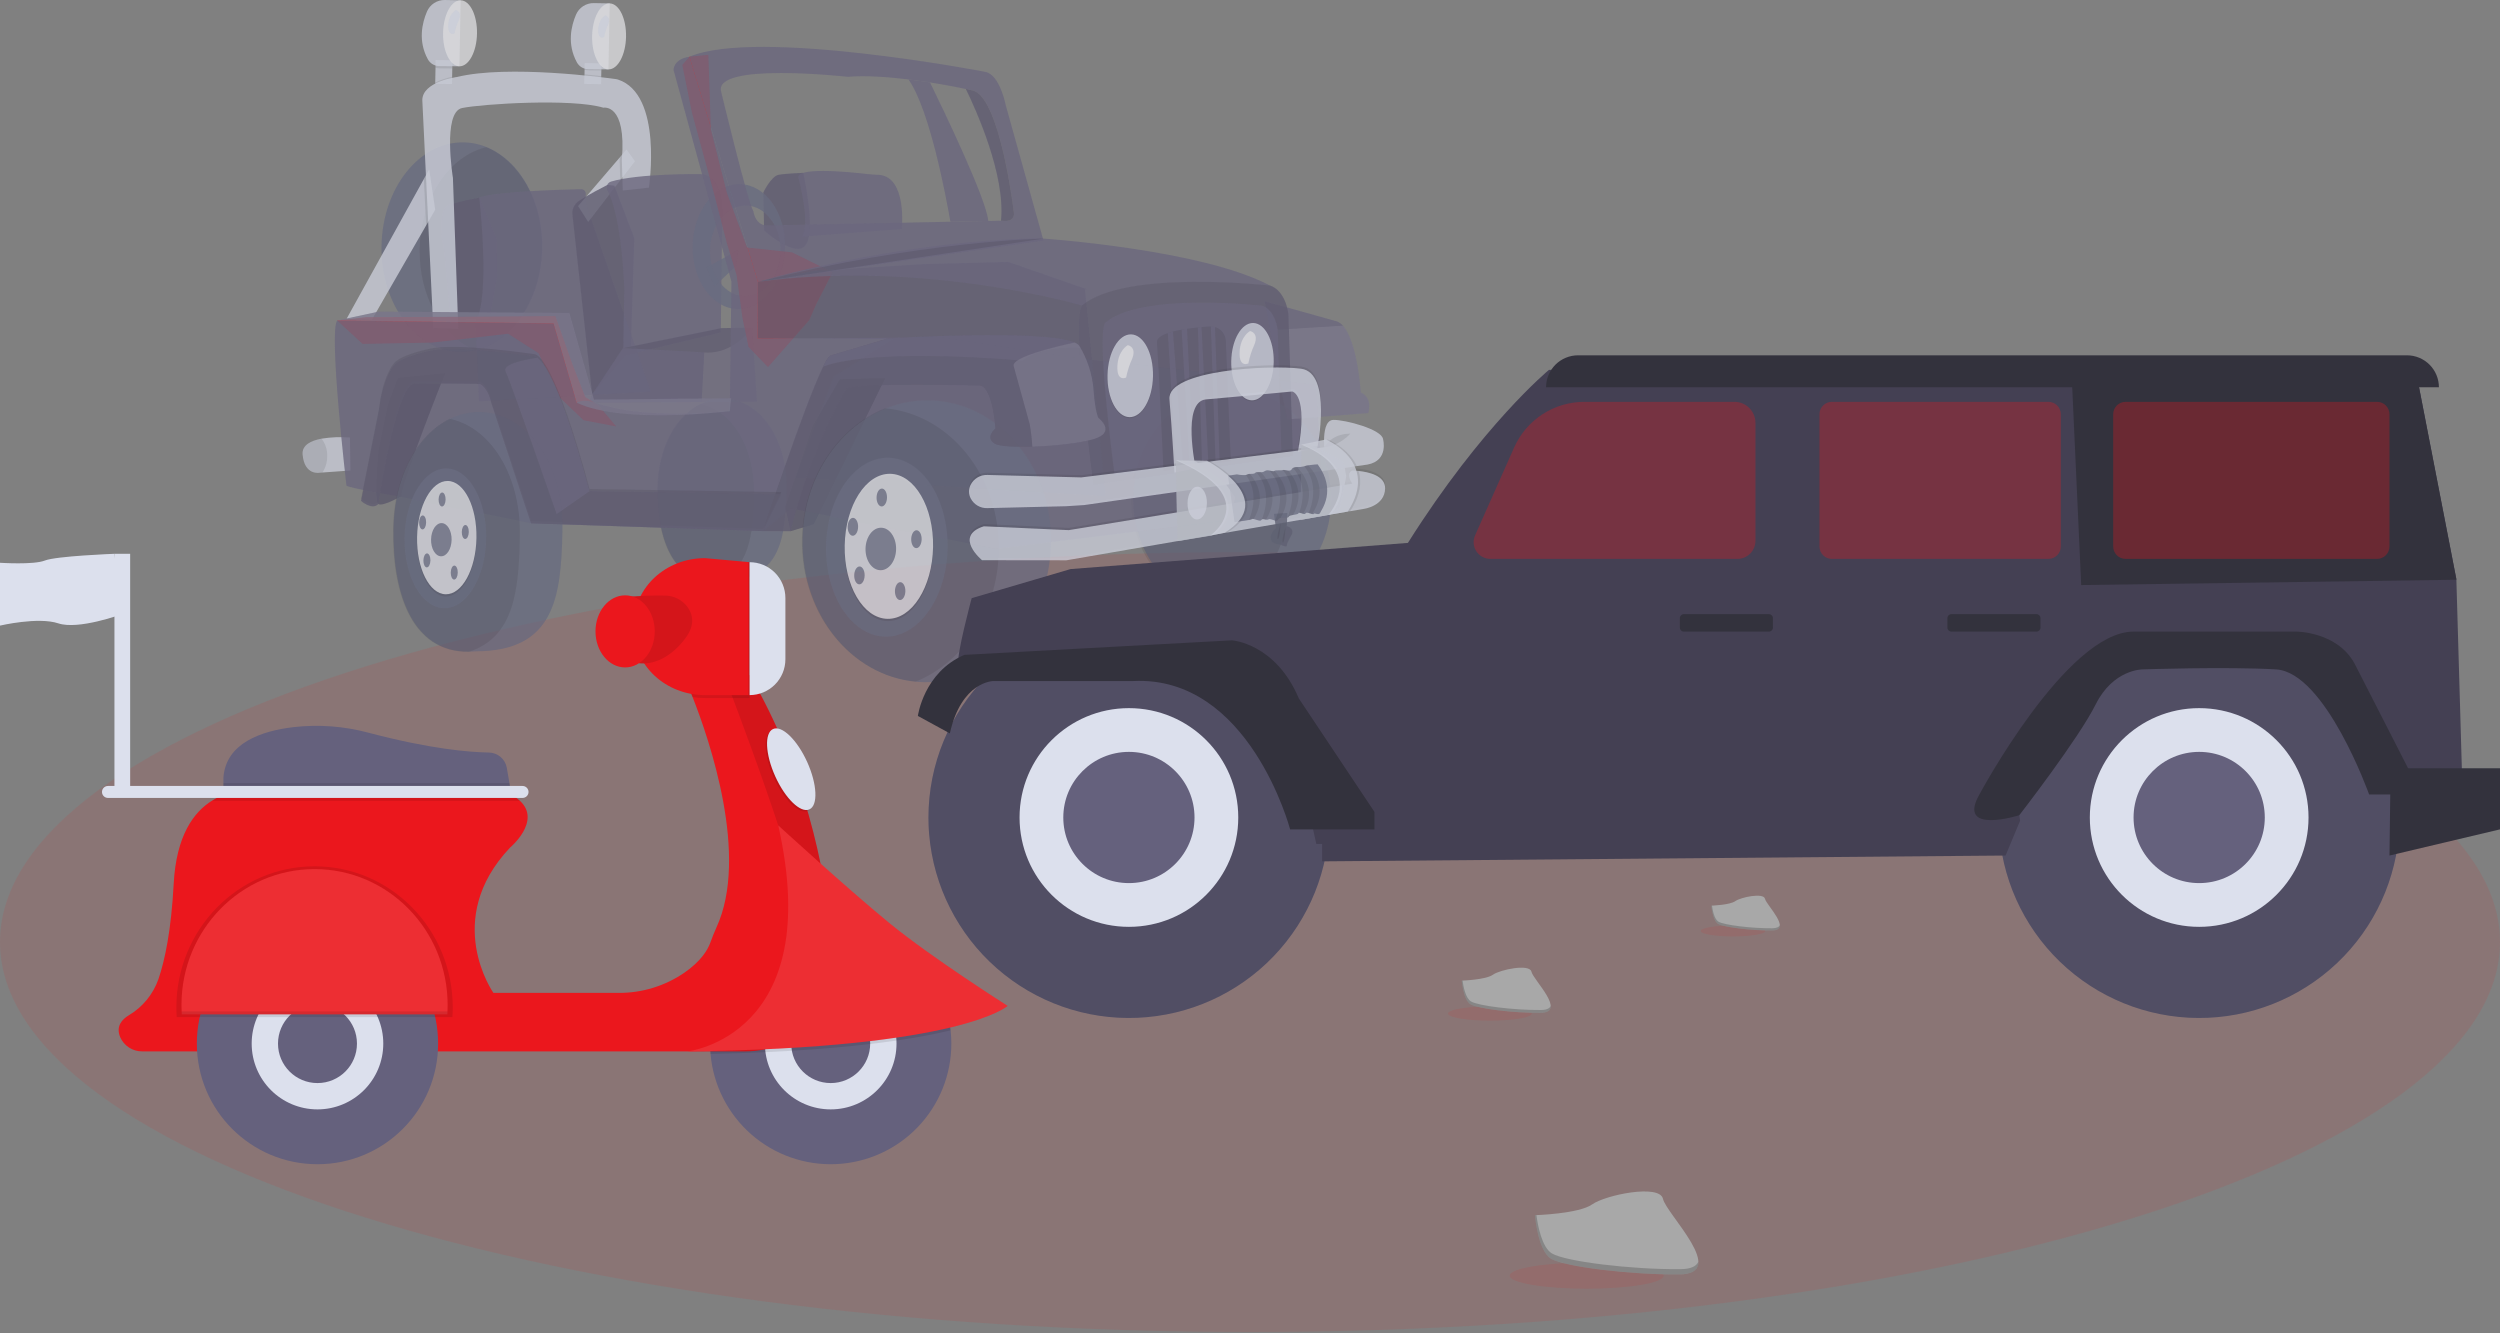 <svg width="1114" height="594" viewBox="0 0 1114 594" fill="none" xmlns="http://www.w3.org/2000/svg">
<rect x="0" y="0" width="1114" height="594" fill="#808080" stroke="none"/>
<g clip-path="url(#clip0)">
<path opacity="0.1" d="M557 593.541C864.623 593.541 1114 515.74 1114 419.766C1114 323.792 864.623 245.99 557 245.99C249.377 245.99 0 323.792 0 419.766C0 515.74 249.377 593.541 557 593.541Z" fill="#EB171D"/>
<g opacity="0.8">
<path opacity="0.8" d="M404.792 35.381C414.235 48.623 421.479 87.187 423.498 98.808L440.377 98.463C439.504 88.48 419.868 47.872 414.409 36.73C411.372 36.254 408.13 35.788 404.792 35.381Z" fill="#65617D"/>
<path opacity="0.8" d="M194.131 26.766L193.932 37.297L201.409 37.439L201.608 26.907L194.131 26.766Z" fill="#DCE0ED"/>
<path opacity="0.1" d="M194.131 26.766L194.067 30.195C194.592 30.356 195.138 30.44 195.687 30.445L201.54 30.506L201.608 26.907L194.131 26.766Z" fill="black"/>
<path opacity="0.8" d="M205.271 0.135L198.212 0.002C196.526 -0.03 194.869 0.442 193.454 1.358C192.038 2.273 190.927 3.59 190.264 5.141C188.1 10.19 186.198 18.249 190.644 26.407C191.141 27.318 191.872 28.08 192.762 28.615C193.651 29.15 194.667 29.438 195.705 29.449L204.716 29.542L205.271 0.135Z" fill="#DCE0ED"/>
<path opacity="0.8" d="M212.553 14.981C212.706 6.861 209.446 0.214 205.271 0.135C201.096 0.056 197.587 6.575 197.434 14.695C197.281 22.816 200.541 29.463 204.716 29.542C208.891 29.621 212.4 23.102 212.553 14.981Z" fill="#F0F0F4"/>
<path opacity="0.8" d="M260.544 28.145L260.37 37.365L267.846 37.507L268.02 28.286L260.544 28.145Z" fill="#DCE0ED"/>
<path opacity="0.1" d="M260.544 28.145L260.489 31.075C261.014 31.236 261.56 31.32 262.109 31.325L267.962 31.386L268.02 28.286L260.544 28.145Z" fill="black"/>
<path opacity="0.8" d="M271.684 1.514L264.625 1.38C262.939 1.349 261.282 1.821 259.866 2.737C258.45 3.652 257.339 4.969 256.676 6.52C254.513 11.569 252.61 19.628 257.057 27.785C257.554 28.697 258.285 29.459 259.174 29.994C260.064 30.529 261.08 30.817 262.118 30.828L271.128 30.921L271.684 1.514Z" fill="#DCE0ED"/>
<path opacity="0.8" d="M278.964 16.36C279.117 8.24 275.857 1.593 271.682 1.514C267.507 1.435 263.999 7.954 263.845 16.075C263.692 24.195 266.952 30.842 271.127 30.921C275.302 31 278.811 24.48 278.964 16.36Z" fill="#F0F0F4"/>
<path opacity="0.8" d="M269.696 6.853C269.696 6.853 272.476 7.352 270.956 11.005C270.153 12.779 269.556 14.64 269.178 16.55C269.178 16.55 266.362 17.948 266.564 13.153C266.766 8.359 269.696 6.853 269.696 6.853Z" fill="#DCE0ED"/>
<path opacity="0.8" d="M593.167 223.147C593.671 196.446 574.331 174.427 549.97 173.967C525.608 173.507 505.45 194.78 504.946 221.481C504.442 248.182 523.782 270.201 548.143 270.661C572.505 271.121 592.663 249.848 593.167 223.147Z" fill="#636780"/>
<path opacity="0.1" d="M533.384 176.671C556.439 178.659 574.326 200.012 573.841 225.703C573.45 246.412 561.236 263.852 544.408 270.424C521.354 268.436 503.467 247.083 503.952 221.392C504.343 200.683 516.557 183.243 533.384 176.671Z" fill="black"/>
<path opacity="0.8" d="M241.615 110.804C242.102 85.02 226.467 63.816 206.693 63.442C186.92 63.069 170.495 83.668 170.008 109.452C169.521 135.236 185.156 156.44 204.93 156.814C224.703 157.187 241.128 136.588 241.615 110.804Z" fill="#636780"/>
<path opacity="0.1" d="M216.663 65.587C231.405 71.558 241.909 89.662 241.508 110.866C241.08 133.526 228.342 152.178 211.84 156.113C197.099 150.142 186.595 132.038 186.995 110.834C187.423 88.174 200.161 69.522 216.663 65.587Z" fill="black"/>
<path opacity="0.8" d="M340.491 102.7L340.146 85.741C340.146 85.741 343.607 78.493 346.943 77.891C350.278 77.29 357.928 77.019 357.928 77.019C357.928 77.019 363.45 101.471 359.324 108.706C355.199 115.941 340.491 102.7 340.491 102.7Z" fill="#65617D"/>
<path opacity="0.1" d="M340.491 102.7L340.146 85.741C340.146 85.741 343.607 78.493 346.943 77.891C350.278 77.29 357.928 77.019 357.928 77.019C357.928 77.019 363.45 101.471 359.324 108.706C355.199 115.941 340.491 102.7 340.491 102.7Z" fill="black"/>
<path opacity="0.8" d="M401.831 102.03C401.831 102.03 404.335 78.571 391.427 77.904C389.766 77.818 388.106 77.747 386.454 77.555C377.519 76.52 353.145 74.175 355.964 79.807C355.964 79.807 361.393 100.352 357.309 105.427L401.831 102.03Z" fill="#65617D"/>
<path opacity="0.8" d="M218.004 142.144L200.675 142.315C200.675 142.315 198.287 110.36 197.337 107.849C196.387 105.338 196.114 93.366 199.387 91.683C202.66 90 213.541 88.086 213.541 88.086L221.172 106.429L221.484 122.889L218.004 142.144Z" fill="#65617D"/>
<path opacity="0.1" d="M218.004 142.144L200.675 142.315C200.675 142.315 198.287 110.36 197.337 107.849C196.387 105.338 196.114 93.366 199.387 91.683C202.66 90 213.541 88.086 213.541 88.086L221.172 106.429L221.484 122.889L218.004 142.144Z" fill="black"/>
<path opacity="0.8" d="M260.872 89.977L261.016 86.426C261.028 86.146 260.981 85.867 260.881 85.606C260.78 85.344 260.626 85.106 260.43 84.906C260.234 84.707 259.998 84.549 259.739 84.444C259.479 84.338 259.2 84.287 258.92 84.294C250.329 84.494 219.064 85.4 213.541 88.086C213.541 88.086 218.682 132.683 211.877 143.15L213.447 178.83L290.063 174.543L260.872 89.977Z" fill="#65617D"/>
<path opacity="0.1" d="M267.914 33.913C265.795 33.664 263.272 33.387 260.45 33.114L260.37 37.365L267.846 37.507L267.914 33.913Z" fill="black"/>
<path opacity="0.1" d="M193.943 36.759L193.933 37.297L201.409 37.439L201.47 34.204C198.864 34.739 196.336 35.597 193.943 36.759V36.759Z" fill="black"/>
<path opacity="0.8" d="M154.434 142.065L165.73 142.443L189.878 100.458L193.909 93.449L191.257 75.45L188.878 79.753L154.434 142.065Z" fill="#DCE0ED"/>
<path opacity="0.8" d="M257.596 91.825L262.115 98.891L276.376 80.353L282.903 71.86L279.178 66.64L276.185 70.133L257.596 91.825Z" fill="#DCE0ED"/>
<path opacity="0.1" d="M276.185 70.133C276.158 70.492 276.131 70.86 276.099 71.233L276.376 80.353L282.903 71.861L279.178 66.64L276.185 70.133Z" fill="black"/>
<path opacity="0.1" d="M188.878 79.753L189.878 100.458L193.909 93.449L191.257 75.45L188.878 79.753Z" fill="black"/>
<path opacity="0.8" d="M289.163 83.614C289.163 83.614 295.528 42.05 275.338 35.436C275.079 35.352 274.813 35.292 274.543 35.256C269.88 34.604 226.406 28.758 203.67 34.3C203.67 34.3 188.175 36.334 188.185 44.645L193.079 146.285L204.211 146.496L201.823 79.305C201.823 79.305 197.059 49.964 205.902 48.137C214.745 46.31 254.848 43.743 268.894 47.997C268.894 47.997 279.239 45.866 277.098 71.254L277.505 84.89L289.163 83.614Z" fill="#DCE0ED"/>
<path opacity="0.8" d="M255.036 95.352C254.964 94.25 255.177 93.149 255.655 92.154C256.132 91.158 256.857 90.303 257.761 89.669C260.921 87.361 270.612 82.433 270.612 82.433L273.723 82.741L282.631 106.094L281.078 155.302L263.863 175.793L255.036 95.352Z" fill="#65617D"/>
<path opacity="0.1" d="M255.036 95.352C254.964 94.25 255.177 93.149 255.655 92.154C256.132 91.158 256.857 90.303 257.761 89.669C260.921 87.361 270.612 82.433 270.612 82.433L273.723 82.741L282.631 106.094L281.078 155.302L263.863 175.793L255.036 95.352Z" fill="black"/>
<path opacity="0.8" d="M321.183 148.206L321.805 97.693C321.805 97.693 323.67 78.117 311.964 77.563C311.964 77.563 284.334 77.243 272.263 80.912C271.882 81.027 271.531 81.225 271.236 81.493C270.941 81.76 270.709 82.09 270.558 82.457C270.406 82.826 270.338 83.223 270.359 83.62C270.38 84.018 270.489 84.406 270.678 84.756C272.989 88.96 276.811 100.046 278.222 128.323L277.65 158.603L321.183 148.206Z" fill="#65617D"/>
<path opacity="0.8" d="M262.3 179.378L312.583 179.156L312.633 179.157L337.345 179.051L335.103 145.976L321.387 146.216L277.591 155.111L263.863 175.793L262.3 179.378Z" fill="#65617D"/>
<path opacity="0.1" d="M262.3 179.378L312.583 179.156L312.633 179.157L337.345 179.051L335.103 145.976L321.387 146.216L277.591 155.111L263.863 175.793L262.3 179.378Z" fill="black"/>
<path opacity="0.8" d="M262.3 179.378L312.583 179.156L313.828 157.042L277.591 155.111L263.863 175.793L262.3 179.378Z" fill="#65617D"/>
<path opacity="0.1" d="M312.633 179.157L337.345 179.051L335.103 145.976C335.103 145.976 327.144 158.166 313.828 157.042L312.633 179.157Z" fill="white"/>
<path opacity="0.8" d="M134.844 202.525C135.662 212.013 142.419 210.645 142.419 210.645L143.677 210.554L156.149 209.658L155.928 194.945C151.708 194.623 147.464 194.797 143.284 195.464C138.596 196.343 134.48 198.31 134.844 202.525Z" fill="#DCE0ED"/>
<path opacity="0.1" d="M134.844 202.525C135.662 212.013 142.419 210.645 142.419 210.645L143.677 210.554C145.067 208.457 145.804 205.995 145.795 203.479C145.954 200.592 145.062 197.745 143.284 195.464C138.596 196.343 134.48 198.309 134.844 202.525Z" fill="black"/>
<path opacity="0.8" d="M308.618 109.494C308.328 124.863 317.316 137.496 328.694 137.711C340.072 137.926 349.531 125.641 349.821 110.272C350.111 94.902 341.123 82.269 329.745 82.054C318.367 81.839 308.909 94.124 308.618 109.494ZM316.392 111.469C316.603 100.32 323.803 91.415 332.474 91.579C341.145 91.743 348.004 100.913 347.793 112.062C347.582 123.21 340.382 132.115 331.711 131.951C323.04 131.787 316.182 122.617 316.392 111.469V111.469Z" fill="#636780"/>
<path opacity="0.8" d="M328.061 118.42L318.246 127.708L314.917 119.169L329.027 111.292L328.061 118.42Z" fill="#636780"/>
<path opacity="0.8" d="M315.626 24.424L307.217 25.287L304.035 28.926L308.353 50.248L317.733 84.646L323.868 108.256L328.227 122.605L330.819 141.535L333.523 154.566L342.203 163.58L360.593 142.687L363.676 135.665L371.027 121.349L352.904 112.451L332.884 110.303L323.904 85.943L316.766 57.782L315.626 24.424Z" fill="#EB171D"/>
<path opacity="0.8" d="M483.428 128.833L492.655 221.083L354.702 212.66L371.505 167.771L398.414 150.994L337.587 150.843L337.732 125.583L362.421 120.731L412.006 117.679L449.253 116.72L484.588 129.022" fill="#65617D"/>
<path opacity="0.1" d="M483.428 128.833L492.655 221.083L354.702 212.66L371.505 167.771L398.414 150.994L337.587 150.843L337.732 125.583L362.421 120.731L412.006 117.679L449.253 116.72L484.588 129.022" fill="black"/>
<path opacity="0.8" d="M293.073 217.001C292.641 239.873 299.847 260.838 320.977 258.956C347.584 258.889 350.013 240.957 350.445 218.084C350.877 195.212 338.355 177.948 322.512 177.649C306.67 177.349 293.505 194.129 293.073 217.001Z" fill="#636780"/>
<path opacity="0.1" d="M292.907 217.037C293.241 199.329 301.208 185.276 312.141 179.97C325.996 182.877 336.385 199.073 335.991 219.941C335.637 238.685 333.938 254.108 318.694 259.103C299.198 259.436 292.489 239.127 292.907 217.037Z" fill="black"/>
<path opacity="0.8" d="M266.655 180.592L274.589 190.034L260.039 187.252L249.317 177.019L239.953 157.372L226.398 148.708L192.693 152.644L161.558 153.236L150.265 142.818L163.111 141.317L176.092 141.268L208.693 141.146L247.492 140.846L255.054 162.23L260.824 176.941L266.655 180.592Z" fill="#EB171D"/>
<path opacity="0.8" d="M154.362 216.355C155.006 217.365 176.71 221.1 176.71 221.1L236.642 233.201L339.957 236.649L352.278 226.575L358.627 227.827L358.885 227.877L443.68 244.591L445.07 244.417L468.324 241.551L589.777 226.573L588.753 208.963L588.147 198.571L586.894 176.993L585.834 171.319L575.067 170.128L570.037 169.569L491.557 160.872L481.297 159.736L475.545 159.099L419.532 150.398L337.589 150.844L337.732 125.583L307.217 25.287C300.053 26.313 300.126 31.136 300.126 31.136L325.931 125.525L325.176 183.184C267.708 187.892 266.095 175.362 256.939 179.402L246.636 144.141L150.266 142.819C146.356 147.397 154.362 216.355 154.362 216.355Z" fill="#65617D"/>
<path opacity="0.8" d="M394.426 168.536L362.616 233.585L352.251 236.711L349.962 226.033L362.113 189.864L374.307 168.987L394.426 168.536Z" fill="#65617D"/>
<path opacity="0.15" d="M394.426 168.536L362.616 233.585L352.251 236.711L349.962 226.033L362.113 189.864L374.307 168.987L394.426 168.536Z" fill="black"/>
<path opacity="0.8" d="M468.32 242.228C468.975 207.544 444.719 178.959 414.142 178.382C383.565 177.804 358.246 205.453 357.591 240.137C356.936 274.822 381.193 303.407 411.77 303.984C442.347 304.562 467.665 276.913 468.32 242.228Z" fill="#636780"/>
<path opacity="0.1" d="M394.321 181.927C423.256 184.491 445.69 212.212 445.06 245.584C444.552 272.484 429.207 295.149 408.081 303.699C379.146 301.135 356.712 273.414 357.342 240.042C357.85 213.142 373.195 190.477 394.321 181.927Z" fill="black"/>
<path opacity="0.8" d="M563.436 134.169L565.933 147.14L573.574 186.878L609.696 184.07C609.696 184.07 611.979 177.467 606.379 174.868C606.379 174.868 604.95 152.339 598.42 145.131C597.72 144.31 596.835 143.667 595.838 143.257L563.436 134.169Z" fill="#65617D"/>
<path opacity="0.1" d="M565.933 147.14L573.574 186.878L609.696 184.07C609.696 184.07 611.979 177.467 606.379 174.868C606.379 174.868 604.95 152.339 598.42 145.131L565.933 147.14Z" fill="white"/>
<path opacity="0.8" d="M482.127 136.123C477.329 143.841 487.265 215.996 487.265 215.996L576.096 203.045L574.13 140.02C572.514 128.686 565.895 127.235 565.895 127.235C534.957 110.86 463.247 106.18 463.247 106.18C397.742 107.436 337.732 125.583 337.732 125.583C412.378 115.525 482.127 136.123 482.127 136.123Z" fill="#65617D"/>
<path opacity="0.1" d="M487.265 215.996L576.096 203.045L574.13 140.02C572.514 128.686 565.895 127.235 565.895 127.235C565.895 127.235 501.381 119.864 482.127 136.123C477.329 143.841 487.265 215.996 487.265 215.996Z" fill="black"/>
<path opacity="0.8" d="M496.705 212.018L570.983 200.94L569.36 147.168C568.012 137.498 562.479 136.262 562.479 136.262C562.479 136.262 508.538 129.994 492.434 143.873C488.42 150.459 496.705 212.018 496.705 212.018Z" fill="#65617D"/>
<path opacity="0.1" d="M513.765 168.131C513.958 157.946 509.576 149.604 503.979 149.498C498.382 149.392 493.688 157.563 493.496 167.748C493.304 177.933 497.685 186.276 503.282 186.381C508.879 186.487 513.573 178.316 513.765 168.131Z" fill="black"/>
<path opacity="0.8" d="M513.775 167.633C513.967 157.448 509.585 149.105 503.988 149C498.391 148.894 493.698 157.065 493.505 167.25C493.313 177.435 497.694 185.777 503.292 185.883C508.889 185.989 513.582 177.818 513.775 167.633Z" fill="#DCE0ED"/>
<path opacity="0.8" d="M502.568 153.793C502.568 153.793 506.709 154.536 504.446 159.977C503.249 162.62 502.361 165.392 501.797 168.237C501.797 168.237 497.602 170.319 497.904 163.178C498.205 156.037 502.568 153.793 502.568 153.793Z" fill="#F0F0F4"/>
<path opacity="0.1" d="M567.567 161.834C567.746 152.317 563.652 144.522 558.422 144.423C553.192 144.324 548.806 151.959 548.627 161.477C548.447 170.994 552.541 178.789 557.771 178.888C563.001 178.987 567.387 171.351 567.567 161.834Z" fill="black"/>
<path opacity="0.8" d="M567.576 161.336C567.756 151.819 563.662 144.024 558.432 143.925C553.201 143.826 548.816 151.461 548.636 160.978C548.456 170.495 552.55 178.291 557.781 178.389C563.011 178.488 567.396 170.853 567.576 161.336Z" fill="#DCE0ED"/>
<path opacity="0.8" d="M557.034 147.508C557.034 147.508 561.175 148.251 558.912 153.693C557.716 156.336 556.827 159.108 556.263 161.953C556.263 161.953 552.069 164.035 552.37 156.894C552.671 149.753 557.034 147.508 557.034 147.508Z" fill="#F0F0F4"/>
<path opacity="0.1" d="M515.557 152.54C516.091 159.366 518.462 209.934 518.462 209.934L524.117 209.099L527.262 208.64L531.452 208.021L531.957 207.945L548.461 205.515L546.224 151.878C546.151 150.155 545.418 148.526 544.178 147.329C542.937 146.131 541.283 145.457 539.559 145.445C539.395 145.447 539.225 145.449 539.055 145.46C537.917 145.539 536.689 145.635 535.41 145.75C534.871 145.8 534.326 145.85 533.772 145.909C532.188 146.069 530.554 146.267 528.949 146.501C528.129 146.625 527.324 146.754 526.528 146.894C525.182 147.138 523.881 147.407 522.679 147.719C521.862 147.928 521.085 148.157 520.372 148.408C517.381 149.429 515.416 150.778 515.557 152.54Z" fill="black"/>
<path opacity="0.8" d="M539.559 145.445L541.642 205.72L543.474 205.59L541.414 145.719C540.811 145.542 540.187 145.45 539.559 145.445Z" fill="#65617D"/>
<path opacity="0.8" d="M533.772 145.909L535.639 206.769L538.465 206.822L535.41 145.75C534.871 145.8 534.326 145.85 533.772 145.909Z" fill="#65617D"/>
<path opacity="0.8" d="M526.528 146.894L530.131 207.996L531.96 208.03L531.957 207.945L528.949 146.501C528.129 146.625 527.324 146.754 526.528 146.894Z" fill="#65617D"/>
<path opacity="0.8" d="M520.372 148.408L524.117 209.099L524.125 209.214L527.286 208.939L527.262 208.64L522.678 147.719C521.862 147.928 521.085 148.157 520.372 148.408Z" fill="#65617D"/>
<path opacity="0.1" d="M587.062 196.606C587.062 196.606 593.763 165.196 579.838 163.313C565.912 161.429 519.994 163.927 521.12 176.912C522.246 189.897 523.369 209.613 523.369 209.613L532.879 207.674C532.879 207.674 526.337 177.883 537.448 176.971C548.559 176.059 575.782 173.457 575.782 173.457C575.782 173.457 583.157 172.35 578.429 198.313L587.062 196.606Z" fill="black"/>
<path opacity="0.8" d="M587.005 199.597C587.005 199.597 593.744 166.193 579.819 164.309C565.894 162.426 519.975 164.924 521.101 177.909C522.227 190.894 523.35 210.61 523.35 210.61L532.86 208.671C532.86 208.671 526.318 178.88 537.429 177.968C548.54 177.056 575.763 174.454 575.763 174.454C575.763 174.454 583.101 175.341 578.372 201.303L587.005 199.597Z" fill="#DCE0ED"/>
<path opacity="0.8" d="M339.957 236.649L352.251 236.711C361.97 197.341 377.222 173.033 377.222 173.033C382.257 170.465 436.743 171.829 436.743 171.829C442.376 172.932 443.533 190.904 443.533 190.904C443.533 190.904 438.635 194.964 443.235 197.714C445.291 198.939 452.125 199.293 460.012 199.038C469.806 198.714 481.228 197.444 487.149 195.716C497.848 192.592 489.491 186.287 489.491 186.287C489.491 186.287 488.033 184.265 487.244 173.281C486.681 166.866 484.728 160.652 481.52 155.069C481.076 154.297 480.794 153.878 480.794 153.878C480.245 153.336 479.591 152.91 478.873 152.625C464.899 146.478 395.757 150.776 395.757 150.776L370.019 158.437C369.306 158.708 368.18 160.492 366.78 163.347C358.368 180.535 339.957 236.649 339.957 236.649Z" fill="#65617D"/>
<path opacity="0.1" d="M339.957 236.649L352.251 236.711C361.97 197.341 377.222 173.033 377.222 173.033C382.257 170.465 436.743 171.829 436.743 171.829C442.376 172.932 443.533 190.904 443.533 190.904C443.533 190.904 438.635 194.964 443.235 197.714C445.291 198.939 452.125 199.293 460.012 199.038C469.806 198.714 481.228 197.444 487.149 195.716C497.848 192.592 489.491 186.287 489.491 186.287C489.491 186.287 488.033 184.265 487.244 173.281C486.681 166.866 484.728 160.652 481.52 155.069C481.076 154.297 480.794 153.878 480.794 153.878C480.245 153.336 479.591 152.91 478.873 152.625C464.899 146.478 395.757 150.776 395.757 150.776L370.019 158.437C369.306 158.708 368.18 160.492 366.78 163.347C358.368 180.535 339.957 236.649 339.957 236.649Z" fill="black"/>
<path opacity="0.8" d="M366.78 163.347C390.574 154.617 455.571 160.716 455.571 160.716C462.595 154.936 475.607 154.792 481.52 155.069C481.076 154.297 480.794 153.878 480.794 153.878C480.245 153.336 479.591 152.91 478.873 152.625C464.899 146.478 395.757 150.776 395.757 150.776L370.019 158.437C369.306 158.708 368.18 160.492 366.78 163.347Z" fill="#65617D"/>
<path opacity="0.8" d="M451.701 163.136C453.099 168.313 458.855 189.034 458.855 189.034C459.433 192.344 459.819 195.684 460.012 199.038C469.806 198.714 481.228 197.444 487.149 195.716C497.848 192.593 489.491 186.287 489.491 186.287C489.491 186.287 488.034 184.265 487.244 173.281C486.642 166.398 484.433 159.752 480.794 153.878C480.245 153.336 479.591 152.91 478.873 152.625C469.597 154.629 450.643 159.217 451.701 163.136Z" fill="#65617D"/>
<path opacity="0.1" d="M451.701 163.136C453.099 168.313 458.855 189.034 458.855 189.034C459.433 192.344 459.819 195.684 460.012 199.038C469.806 198.714 481.228 197.444 487.149 195.716C497.848 192.593 489.491 186.287 489.491 186.287C489.491 186.287 488.034 184.265 487.244 173.281C486.642 166.398 484.433 159.752 480.794 153.878C480.245 153.336 479.591 152.91 478.873 152.625C469.597 154.629 450.643 159.217 451.701 163.136Z" fill="white"/>
<path opacity="0.8" d="M307.217 25.287L337.732 125.583L464.973 107.17L448.162 46.895C448.162 46.895 445.555 33.135 438.97 32.013C438.97 32.013 337.252 12.392 307.217 25.287ZM321.379 41.011C317.272 27.471 377.725 34.222 377.725 34.222C385.864 33.593 395.673 34.277 404.792 35.381C408.13 35.788 411.372 36.254 414.409 36.73C421.185 37.795 426.938 38.931 430.379 39.649C432.569 40.104 433.826 40.392 433.826 40.392C445.842 44.359 451.754 94.33 451.754 94.33C452.652 99.583 446.443 98.344 446.443 98.344L446.039 98.351L440.377 98.463L423.498 98.808L341.198 100.469C336.347 99.879 335.708 94.133 335.708 94.133C333.169 89.972 321.379 41.011 321.379 41.011H321.379Z" fill="#65617D"/>
<path opacity="0.8" d="M446.039 98.351L446.443 98.344C446.443 98.344 452.652 99.583 451.754 94.33C451.754 94.33 445.842 44.359 433.826 40.392C433.826 40.392 432.57 40.104 430.379 39.649C434.609 48.295 448.135 77.883 446.039 98.351Z" fill="#65617D"/>
<path opacity="0.1" d="M446.039 98.351L446.443 98.344C446.443 98.344 452.652 99.583 451.754 94.33C451.754 94.33 445.842 44.359 433.826 40.392C433.826 40.392 432.57 40.104 430.379 39.649C434.609 48.295 448.135 77.883 446.039 98.351Z" fill="black"/>
<path opacity="0.1" d="M432.552 221.071C433.249 222.428 434.318 223.559 435.634 224.33C436.95 225.101 438.459 225.481 439.984 225.424L442.523 225.363L466.497 224.783L475.136 224.573L483.124 224.06L588.753 208.963L588.147 198.571L576.002 200.077L570.979 200.7L496.429 209.932L486.618 211.148L481.861 211.736L461.757 211.212L439.994 210.641C438.893 210.609 437.798 210.799 436.772 211.199C434.89 211.907 433.352 213.314 432.48 215.126C432.024 216.053 431.792 217.074 431.805 218.107C431.817 219.14 432.073 220.156 432.552 221.071V221.071Z" fill="black"/>
<path opacity="0.8" d="M432.533 222.068C433.23 223.425 434.299 224.555 435.615 225.326C436.932 226.098 438.441 226.477 439.965 226.421L475.117 225.569L483.105 225.057L595.749 208.956L604.603 207.692L609.427 207C618.935 205.186 616.288 195.662 616.288 195.662C615.706 191.328 599.498 187.033 594.182 187.103C590.606 187.145 590.004 192.643 589.995 196.247C589.992 198.012 590.127 199.321 590.127 199.321L584.859 199.975L481.842 212.733L439.975 211.638C438.423 211.581 436.888 211.974 435.555 212.77C434.222 213.566 433.147 214.73 432.461 216.123C432.005 217.05 431.773 218.071 431.786 219.104C431.798 220.137 432.055 221.152 432.533 222.068V222.068Z" fill="#DCE0ED"/>
<path opacity="0.1" d="M601.71 193.226C601.71 193.226 597.12 198.624 590.127 199.323C590.127 199.323 593.067 193.229 601.71 193.226Z" fill="black"/>
<path opacity="0.1" d="M602.581 208.699C602.581 208.699 617.374 208.646 617.223 216.621C617.072 224.596 607.743 225.749 607.743 225.749L475.181 248.674L437.621 248.63C437.621 248.63 424.694 237.915 438.405 233.52L476.266 235.232L602.637 214.517C602.637 214.517 599.399 209.969 602.581 208.699Z" fill="black"/>
<path opacity="0.8" d="M437.602 249.626L475.161 249.673L593.031 229.287L601.655 227.795L607.723 226.748C607.723 226.748 617.054 225.593 617.204 217.618C617.312 211.896 609.719 210.307 605.424 209.867C603.737 209.695 602.56 209.698 602.56 209.698C599.38 210.964 602.62 215.513 602.62 215.513L598.019 216.268L476.247 236.231L438.386 234.519C424.676 238.912 437.602 249.626 437.602 249.626Z" fill="#DCE0ED"/>
<path opacity="0.8" d="M591.572 202.01L583.829 198.373L579.845 198.132L579.543 231.698L591.885 229.439L597.098 226.213L599.854 212.304C599.854 212.304 598.967 206.47 598.478 205.963C597.989 205.455 591.572 202.01 591.572 202.01Z" fill="#DCE0ED"/>
<path opacity="0.1" d="M591.572 202.01L583.829 198.373L579.845 198.132L579.543 231.698L591.885 229.439L597.098 226.213L599.854 212.304C599.854 212.304 598.967 206.47 598.478 205.963C597.989 205.455 591.572 202.01 591.572 202.01Z" fill="black"/>
<path opacity="0.1" d="M593.031 229.287C592.934 229.4 592.883 229.459 592.883 229.459L601.552 227.957C601.588 227.903 601.624 227.849 601.655 227.795C606.349 220.539 606.851 214.585 605.424 209.867C603.737 209.695 602.56 209.698 602.56 209.698C599.38 210.964 602.62 215.513 602.62 215.513L598.019 216.268C598.204 222.843 593.893 228.267 593.031 229.287Z" fill="black"/>
<path opacity="0.1" d="M580.84 198.149C582.29 198.74 583.63 199.348 584.859 199.975C590.396 202.772 593.793 205.857 595.749 208.956L604.603 207.692C600.925 199.665 591.852 195.864 591.852 195.864L589.995 196.248L580.84 198.149Z" fill="black"/>
<path opacity="0.8" d="M590.857 195.847C590.857 195.847 614.932 205.941 600.555 227.94L591.885 229.439C591.885 229.439 609.368 210.157 579.845 198.132L590.857 195.847Z" fill="#DCE0ED"/>
<path opacity="0.8" d="M532.836 205.554L523.871 205.052L524.685 241.133L539.19 238.748L545.393 235.873L548.353 228.783L550.481 221.676L545.786 215.106L540.372 211.347L532.836 205.554Z" fill="#DCE0ED"/>
<path opacity="0.1" d="M532.836 205.554L523.871 205.052L524.685 241.133L539.19 238.748L545.393 235.873L548.353 228.783L550.481 221.676L545.786 215.106L540.372 211.347L532.836 205.554Z" fill="black"/>
<path opacity="0.8" d="M537.801 224.262C537.878 220.225 536.005 216.915 533.62 216.87C531.234 216.825 529.238 220.062 529.162 224.099C529.086 228.136 530.958 231.446 533.344 231.491C535.729 231.536 537.725 228.299 537.801 224.262Z" fill="#DCE0ED"/>
<path opacity="0.8" d="M574.492 234.882C574.793 235.013 575.064 235.205 575.286 235.446C575.508 235.687 575.677 235.973 575.782 236.283C575.887 236.594 575.925 236.924 575.895 237.25C575.865 237.577 575.766 237.893 575.606 238.18C574.593 239.993 573.373 242.34 573.472 242.968C573.639 244.031 571.288 243.114 570.981 242.859C570.674 242.604 566.371 242.772 566.177 239.839C566.153 238.954 566.361 238.079 566.78 237.3C567.199 236.52 567.815 235.864 568.567 235.397L567.691 228.961L573.619 228.574L573.446 234.429L574.492 234.882Z" fill="#636780"/>
<path opacity="0.1" d="M574.492 234.882C574.793 235.013 575.064 235.205 575.286 235.446C575.508 235.687 575.677 235.973 575.782 236.283C575.887 236.594 575.925 236.924 575.895 237.25C575.865 237.577 575.766 237.893 575.606 238.18C574.593 239.993 573.373 242.34 573.472 242.968C573.639 244.031 571.288 243.114 570.981 242.859C570.674 242.604 566.371 242.772 566.177 239.839C566.153 238.954 566.361 238.079 566.78 237.3C567.199 236.52 567.815 235.864 568.567 235.397L567.691 228.961L573.619 228.574L573.446 234.429L574.492 234.882Z" fill="black"/>
<path opacity="0.1" d="M572.88 234.73C572.88 234.73 570.756 241.546 571.624 241.812C572.492 242.077 572.88 234.73 572.88 234.73Z" fill="black"/>
<path opacity="0.1" d="M570.667 233.068C570.667 233.068 568.544 239.884 569.412 240.149C570.279 240.415 570.667 233.068 570.667 233.068Z" fill="black"/>
<path opacity="0.8" d="M547.173 211.972L550.108 232.64C550.108 232.64 554.231 232.154 556.508 231.709C557.007 231.65 557.493 231.509 557.947 231.292C558.063 231.18 558.307 231.194 558.63 231.265L558.635 231.265C559.737 231.51 561.694 232.465 562.092 231.7C562.122 231.64 562.16 231.585 562.205 231.537L562.21 231.532C562.607 231.116 563.359 231.439 564.089 231.563C564.48 231.668 564.896 231.621 565.253 231.43C565.874 231.033 567.103 231.714 568.116 231.953C568.756 232.105 569.31 232.085 569.575 231.512C569.677 231.326 569.821 231.167 569.995 231.047C570.17 230.928 570.37 230.851 570.58 230.823L570.585 230.823C571.547 230.602 572.884 230.792 573.66 230.642C573.965 230.588 574.177 230.477 574.25 230.269C574.408 229.823 575.27 229.625 576.19 229.468C577.305 229.275 578.505 229.143 578.603 228.691C578.631 228.542 578.742 228.479 578.906 228.477C579.523 228.581 580.13 228.743 580.717 228.96L580.722 228.96C581.218 229.094 581.632 229.107 581.758 228.75C581.895 228.359 582.467 228.415 583.117 228.587C583.643 228.726 584.222 228.941 584.669 229.055C585.071 229.152 585.36 229.172 585.413 228.984C585.59 228.324 587.72 229.86 588.244 228.539C588.767 227.217 595.747 218.544 587.156 206.914C587.156 206.914 584.771 207.033 582.945 207.328C582.339 207.399 581.745 207.554 581.182 207.788C581.172 207.788 581.167 207.793 581.156 207.798C580.111 208.069 579.028 208.173 577.95 208.106C577.331 208.102 576.719 208.235 576.157 208.496C575.936 208.612 575.758 208.796 575.649 209.02C575.358 209.648 574.717 209.765 574.02 209.712C573.079 209.64 572.039 209.261 571.652 209.443C571.641 209.449 571.629 209.454 571.617 209.457C570.913 209.743 568.312 209.405 567.86 209.83C567.847 209.842 567.835 209.855 567.825 209.869C567.63 210.145 566.614 209.832 565.575 209.672L565.57 209.672C565.224 209.57 564.861 209.543 564.504 209.592C564.147 209.641 563.805 209.766 563.5 209.957C563.036 210.312 562.452 210.472 561.871 210.405C561.167 210.34 560.457 210.355 559.756 210.45C559.593 210.491 559.445 210.58 559.333 210.706C558.899 211.222 557.889 211.133 556.986 211.161C556.523 211.132 556.061 211.24 555.659 211.47C555.514 211.568 555.349 211.633 555.176 211.66C553.835 211.757 552.488 211.665 551.173 211.385L547.173 211.972Z" fill="#636780"/>
<path opacity="0.1" d="M583.117 228.586C583.643 228.726 584.222 228.941 584.669 229.055C591.615 218.715 586.083 210.658 582.945 207.328C582.339 207.399 581.745 207.554 581.182 207.788C587.807 215.736 584.478 225.446 583.117 228.586Z" fill="black"/>
<path opacity="0.1" d="M578.906 228.477C579.523 228.581 580.13 228.743 580.717 228.96L580.722 228.96C586.691 218.857 580.894 211.109 577.95 208.106C577.331 208.102 576.718 208.235 576.157 208.496C582.488 215.686 580.403 224.442 578.906 228.477Z" fill="black"/>
<path opacity="0.1" d="M573.66 230.642C573.965 230.588 574.177 230.477 574.25 230.269C574.408 229.823 575.27 229.625 576.19 229.468C581.429 220.313 577.032 213.125 574.02 209.712C573.079 209.64 572.039 209.261 571.652 209.443C571.641 209.449 571.629 209.454 571.617 209.457C578.613 217.607 574.972 227.685 573.66 230.642Z" fill="black"/>
<path opacity="0.1" d="M568.116 231.953C568.756 232.105 569.31 232.085 569.575 231.512C569.676 231.326 569.821 231.167 569.995 231.047C570.17 230.928 570.37 230.851 570.58 230.823L570.585 230.823C576.691 220.632 570.81 212.818 567.86 209.83C567.847 209.842 567.835 209.855 567.825 209.869C567.63 210.145 566.614 209.832 565.575 209.672C573.808 218.304 569.279 229.477 568.116 231.953Z" fill="black"/>
<path opacity="0.1" d="M562.21 231.532C562.607 231.116 563.359 231.439 564.089 231.563C570.438 221.451 564.927 213.619 561.871 210.405C561.167 210.34 560.457 210.355 559.756 210.45C566.797 218.321 563.646 228.119 562.21 231.532Z" fill="black"/>
<path opacity="0.1" d="M556.508 231.709C557.007 231.65 557.493 231.509 557.947 231.292C558.063 231.18 558.307 231.194 558.63 231.265L558.635 231.265C564.269 222.028 560.049 214.728 556.986 211.16C556.523 211.132 556.061 211.24 555.658 211.469C555.514 211.568 555.349 211.633 555.176 211.66C560.997 219.473 557.821 228.687 556.508 231.709Z" fill="black"/>
<path opacity="0.8" d="M422.245 244.35C422.661 222.329 410.874 204.248 395.917 203.965C380.961 203.683 368.499 221.306 368.083 243.327C367.667 265.349 379.455 283.43 394.411 283.713C409.368 283.995 421.829 266.372 422.245 244.35Z" fill="#636780"/>
<path opacity="0.1" d="M415.755 244.81C416.092 226.963 407.551 212.329 396.677 212.123C385.804 211.918 376.716 226.219 376.379 244.066C376.042 261.913 384.583 276.547 395.457 276.752C406.33 276.957 415.418 262.656 415.755 244.81Z" fill="black"/>
<path opacity="0.8" d="M415.774 243.813C416.111 225.966 407.569 211.332 396.696 211.126C385.823 210.921 376.735 225.222 376.398 243.069C376.061 260.916 384.602 275.55 395.475 275.755C406.349 275.961 415.436 261.659 415.774 243.813Z" fill="#F0F0F4"/>
<path opacity="0.8" d="M395.249 221.736C395.291 219.534 394.283 217.729 392.999 217.705C391.714 217.68 390.639 219.446 390.597 221.648C390.556 223.85 391.563 225.655 392.848 225.679C394.133 225.704 395.208 223.938 395.249 221.736Z" fill="#636780"/>
<path opacity="0.8" d="M385.286 256.45C385.328 254.248 384.32 252.443 383.036 252.418C381.751 252.394 380.676 254.16 380.634 256.362C380.593 258.564 381.601 260.369 382.885 260.393C384.17 260.417 385.245 258.652 385.286 256.45Z" fill="#636780"/>
<path opacity="0.8" d="M410.687 240.31C410.729 238.107 409.721 236.302 408.437 236.278C407.152 236.254 406.077 238.019 406.036 240.222C405.994 242.424 407.002 244.229 408.286 244.253C409.571 244.277 410.646 242.512 410.687 240.31Z" fill="#636780"/>
<path opacity="0.8" d="M403.436 263.441C403.478 261.238 402.47 259.434 401.186 259.409C399.901 259.385 398.826 261.151 398.784 263.353C398.743 265.555 399.751 267.36 401.035 267.384C402.32 267.408 403.395 265.643 403.436 263.441Z" fill="#636780"/>
<path opacity="0.8" d="M198.351 166.329C198.351 166.329 177.934 217.798 178.869 221.056C178.869 221.056 170.551 225.885 168.581 224.602C166.611 223.318 168.789 200.423 168.789 200.423L172.908 180.308L177.37 168.426L198.351 166.329Z" fill="#65617D"/>
<path opacity="0.15" d="M198.351 166.329C198.351 166.329 177.934 217.798 178.869 221.056C178.869 221.056 170.551 225.885 168.581 224.602C166.611 223.318 168.789 200.423 168.789 200.423L172.908 180.308L177.37 168.426L198.351 166.329Z" fill="black"/>
<path opacity="0.8" d="M382.372 234.789C382.413 232.587 381.405 230.782 380.121 230.757C378.836 230.733 377.761 232.499 377.72 234.701C377.678 236.903 378.686 238.708 379.97 238.732C381.255 238.756 382.33 236.991 382.372 234.789Z" fill="#636780"/>
<path opacity="0.8" d="M399.302 244.748C399.401 239.518 396.431 235.22 392.669 235.149C388.907 235.078 385.777 239.261 385.678 244.491C385.58 249.721 388.549 254.018 392.311 254.089C396.073 254.161 399.203 249.978 399.302 244.748Z" fill="#636780"/>
<path opacity="0.8" d="M175.361 235.2C174.795 265.205 184.247 292.707 211.966 290.239C246.87 290.15 250.057 266.626 250.623 236.622C251.19 206.617 234.764 183.969 213.981 183.577C193.198 183.184 175.928 205.196 175.361 235.2Z" fill="#636780"/>
<path opacity="0.1" d="M175.143 235.247C175.582 212.017 186.033 193.582 200.375 186.622C218.551 190.435 232.179 211.682 231.662 239.057C231.198 263.646 228.969 283.879 208.971 290.432C183.396 290.868 174.595 264.226 175.143 235.247Z" fill="black"/>
<path opacity="0.1" d="M160.898 222.213C160.898 222.213 165.802 226.543 168.6 223.605C168.6 223.605 176.345 169.902 184.823 169.813L213.986 170.114C213.986 170.114 217.446 171.676 218.819 178.183L236.661 232.205L339.976 235.652L348.178 219.268L262.694 217.903L262.685 217.863C262.252 216.199 248.936 164.931 239.456 158.405C239.451 158.4 239.446 158.4 239.441 158.394C239.121 158.169 238.77 157.989 238.399 157.861C238.399 157.861 202.851 152.453 191.077 155.472C191.077 155.472 178.814 157.982 175.753 161.664C175.744 161.673 175.735 161.683 175.728 161.693C175.321 162.105 170.597 167.226 168.883 182.226L160.898 222.213Z" fill="black"/>
<path opacity="0.8" d="M160.879 223.21C160.879 223.21 165.783 227.54 168.581 224.602C168.581 224.602 176.327 170.899 184.804 170.81L213.967 171.111C213.967 171.111 217.428 172.672 218.801 179.18L236.642 233.201L339.957 236.649L348.159 220.265L262.675 218.9L262.666 218.86C262.234 217.196 248.917 165.928 239.437 159.402C239.432 159.396 239.427 159.396 239.422 159.391C239.102 159.165 238.751 158.986 238.38 158.858C238.38 158.858 202.833 153.45 191.059 156.469C191.059 156.469 178.795 158.979 175.734 162.661C175.725 162.67 175.717 162.68 175.709 162.69C175.302 163.102 170.578 168.223 168.864 183.223L160.879 223.21Z" fill="#65617D"/>
<path opacity="0.1" d="M160.879 223.21C160.879 223.21 165.783 227.54 168.581 224.602C168.581 224.602 176.327 170.899 184.804 170.81L213.967 171.111C213.967 171.111 217.428 172.672 218.801 179.18L236.642 233.201L339.957 236.649L348.159 220.265L262.675 218.9L262.666 218.86C262.234 217.196 248.917 165.928 239.437 159.402C239.432 159.396 239.427 159.396 239.422 159.391C239.102 159.165 238.751 158.986 238.38 158.858C238.38 158.858 202.833 153.45 191.059 156.469C191.059 156.469 178.795 158.979 175.734 162.661C175.725 162.67 175.717 162.68 175.709 162.69C175.302 163.102 170.578 168.223 168.864 183.223L160.879 223.21Z" fill="black"/>
<path opacity="0.8" d="M225.29 165.591C227.692 170.373 248.023 229.094 248.023 229.094L262.675 218.9L262.666 218.86C262.234 217.196 248.903 165.873 239.422 159.391C233.162 160.34 223.656 162.344 225.29 165.591Z" fill="#65617D"/>
<path opacity="0.8" d="M253.705 139.453L264.693 178.053L325.783 177.461L325.176 183.184C325.176 183.184 277.196 189.258 256.939 179.402L246.636 144.139L150.265 142.818L168.705 138.845L253.705 139.453Z" fill="#65617D"/>
<path opacity="0.1" d="M253.705 139.453L264.693 178.053L325.783 177.461L325.176 183.184C325.176 183.184 277.196 189.258 256.939 179.402L246.636 144.139L150.265 142.818L168.705 138.845L253.705 139.453Z" fill="white"/>
<path opacity="0.1" d="M538.824 205.335C538.824 205.335 571.243 222.401 546.694 237.394L540.187 238.767C540.187 238.767 564.268 222.103 524.868 205.071L538.824 205.335Z" fill="black"/>
<path opacity="0.8" d="M537.827 205.316C537.827 205.316 570.246 222.382 545.697 237.375L539.19 238.748C539.19 238.748 563.271 222.084 523.871 205.052L537.827 205.316Z" fill="#DCE0ED"/>
<path opacity="0.8" d="M216.65 240.218C216.975 223.014 209.094 208.913 199.046 208.723C188.999 208.533 180.591 222.326 180.266 239.531C179.941 256.735 187.822 270.836 197.87 271.026C207.917 271.216 216.326 257.423 216.65 240.218Z" fill="#636780"/>
<path opacity="0.1" d="M212.285 240.808C212.548 226.866 206.84 215.451 199.536 215.313C192.232 215.175 186.097 226.366 185.833 240.309C185.57 254.251 191.278 265.666 198.582 265.804C205.887 265.942 212.022 254.751 212.285 240.808Z" fill="black"/>
<path opacity="0.8" d="M212.304 239.811C212.567 225.869 206.859 214.454 199.555 214.316C192.25 214.178 186.116 225.369 185.852 239.312C185.589 253.255 191.297 264.669 198.601 264.807C205.906 264.945 212.041 253.754 212.304 239.811Z" fill="#F0F0F4"/>
<path opacity="0.8" d="M198.561 222.607C198.593 220.887 197.92 219.479 197.057 219.463C196.194 219.446 195.468 220.828 195.436 222.548C195.403 224.269 196.077 225.677 196.94 225.693C197.802 225.709 198.528 224.328 198.561 222.607Z" fill="#636780"/>
<path opacity="0.8" d="M191.796 249.747C191.828 248.026 191.155 246.618 190.292 246.602C189.429 246.586 188.703 247.967 188.671 249.688C188.638 251.408 189.312 252.816 190.175 252.832C191.038 252.849 191.763 251.467 191.796 249.747Z" fill="#636780"/>
<path opacity="0.8" d="M208.894 237.085C208.927 235.365 208.253 233.957 207.39 233.941C206.527 233.924 205.802 235.306 205.769 237.026C205.737 238.747 206.41 240.155 207.273 240.171C208.136 240.187 208.862 238.806 208.894 237.085Z" fill="#636780"/>
<path opacity="0.8" d="M203.975 255.17C204.007 253.45 203.334 252.042 202.471 252.026C201.608 252.01 200.882 253.391 200.85 255.111C200.817 256.832 201.491 258.24 202.354 258.256C203.217 258.272 203.943 256.891 203.975 255.17Z" fill="#636780"/>
<path opacity="0.8" d="M189.882 232.831C189.915 231.11 189.242 229.702 188.379 229.686C187.516 229.67 186.79 231.051 186.757 232.772C186.725 234.492 187.398 235.9 188.261 235.916C189.124 235.933 189.85 234.551 189.882 232.831Z" fill="#636780"/>
<path opacity="0.8" d="M201.236 240.576C201.313 236.49 199.327 233.139 196.8 233.091C194.273 233.044 192.161 236.317 192.084 240.403C192.007 244.489 193.993 247.841 196.52 247.888C199.048 247.936 201.159 244.662 201.236 240.576Z" fill="#636780"/>
<path opacity="0.1" d="M465.239 106.302C465.239 106.302 409.876 107.251 337.732 125.583L465.239 106.302Z" fill="black"/>
<path opacity="0.8" d="M203.102 4.464C203.102 4.464 206.097 5.001 204.46 8.937C203.594 10.849 202.952 12.853 202.544 14.911C202.544 14.911 199.51 16.417 199.728 11.252C199.946 6.087 203.102 4.464 203.102 4.464Z" fill="#DCE0ED"/>
<path opacity="0.8" d="M313.122 317.667C313.511 317.653 313.879 317.49 314.149 317.21C314.42 316.93 314.571 316.556 314.571 316.167C314.571 315.778 314.42 315.404 314.149 315.124C313.879 314.844 313.511 314.68 313.122 314.667C312.733 314.68 312.364 314.844 312.094 315.124C311.824 315.404 311.673 315.778 311.673 316.167C311.673 316.556 311.824 316.93 312.094 317.21C312.364 317.49 312.733 317.653 313.122 317.667V317.667Z" fill="#65617D"/>
</g>
<path opacity="0.1" d="M663.907 454.79C674.222 454.79 682.584 453.376 682.584 451.632C682.584 449.889 674.222 448.475 663.907 448.475C653.593 448.475 645.231 449.889 645.231 451.632C645.231 453.376 653.593 454.79 663.907 454.79Z" fill="#EB171D"/>
<path d="M651.365 436.962C651.365 436.962 662.018 436.633 665.229 434.347C668.44 432.061 681.617 429.331 682.413 432.998C683.21 436.664 698.423 451.234 686.396 451.331C674.368 451.428 658.449 449.458 655.244 447.506C652.039 445.554 651.365 436.962 651.365 436.962Z" fill="#A8A8A8"/>
<path opacity="0.2" d="M686.61 450.055C674.582 450.152 658.663 448.181 655.459 446.229C653.018 444.743 652.046 439.409 651.72 436.948C651.495 436.957 651.365 436.962 651.365 436.962C651.365 436.962 652.04 445.554 655.244 447.506C658.449 449.458 674.368 451.428 686.396 451.331C689.867 451.303 691.067 450.068 691.001 448.238C690.519 449.344 689.194 450.034 686.61 450.055Z" fill="black"/>
<path opacity="0.1" d="M772.235 417.273C780.172 417.273 786.607 416.185 786.607 414.844C786.607 413.502 780.172 412.414 772.235 412.414C764.298 412.414 757.863 413.502 757.863 414.844C757.863 416.185 764.298 417.273 772.235 417.273Z" fill="#EB171D"/>
<path d="M762.583 403.554C762.583 403.554 770.781 403.302 773.252 401.543C775.723 399.783 785.862 397.683 786.475 400.504C787.088 403.326 798.795 414.537 789.54 414.612C780.284 414.687 768.034 413.17 765.568 411.668C763.103 410.166 762.583 403.554 762.583 403.554Z" fill="#A8A8A8"/>
<path opacity="0.2" d="M789.705 413.63C780.45 413.704 768.2 412.188 765.734 410.686C763.856 409.542 763.107 405.437 762.857 403.544C762.684 403.551 762.583 403.554 762.583 403.554C762.583 403.554 763.103 410.166 765.568 411.668C768.034 413.17 780.284 414.686 789.54 414.612C792.212 414.59 793.134 413.64 793.084 412.232C792.712 413.082 791.694 413.614 789.705 413.63Z" fill="black"/>
<path opacity="0.1" d="M707.027 574.238C725.976 574.238 741.336 571.642 741.336 568.438C741.336 565.235 725.976 562.638 707.027 562.638C688.079 562.638 672.718 565.235 672.718 568.438C672.718 571.642 688.079 574.238 707.027 574.238Z" fill="#EB171D"/>
<path d="M683.986 541.488C683.986 541.488 703.557 540.885 709.455 536.685C715.353 532.485 739.56 527.47 741.023 534.206C742.486 540.942 770.434 567.707 748.339 567.885C726.243 568.063 696.999 564.443 691.112 560.857C685.226 557.272 683.986 541.488 683.986 541.488Z" fill="#A8A8A8"/>
<path opacity="0.2" d="M748.733 565.54C726.638 565.718 697.393 562.099 691.507 558.513C687.024 555.782 685.237 545.983 684.639 541.462C684.226 541.48 683.986 541.488 683.986 541.488C683.986 541.488 685.226 557.271 691.112 560.857C696.999 564.443 726.243 568.063 748.339 567.885C754.717 567.833 756.92 565.564 756.799 562.203C755.913 564.234 753.48 565.502 748.733 565.54Z" fill="black"/>
<path d="M1069.29 364.274C1069.29 387.302 1060.4 409.441 1044.47 426.07C1028.54 442.7 1006.8 452.536 983.796 453.525C960.789 454.514 938.289 446.58 920.991 431.379C903.693 416.178 892.934 394.883 890.958 371.94C890.828 370.489 890.731 369.038 890.687 367.566V367.49C890.644 366.418 890.622 365.346 890.622 364.274C890.63 340.586 900.046 317.872 916.798 301.125C933.551 284.378 956.268 274.97 979.956 274.97C1003.64 274.97 1026.36 284.378 1043.11 301.125C1059.87 317.872 1069.28 340.586 1069.29 364.274V364.274Z" fill="#65617D"/>
<path opacity="0.2" d="M1069.29 364.274C1069.29 387.302 1060.4 409.441 1044.47 426.07C1028.54 442.7 1006.8 452.536 983.796 453.525C960.789 454.514 938.289 446.58 920.991 431.379C903.693 416.178 892.934 394.883 890.958 371.94C890.828 370.489 890.731 369.038 890.687 367.566V367.49C890.644 366.418 890.622 365.346 890.622 364.274C890.63 340.586 900.046 317.872 916.798 301.125C933.551 284.378 956.268 274.97 979.956 274.97C1003.64 274.97 1026.36 284.378 1043.11 301.125C1059.87 317.872 1069.28 340.586 1069.29 364.274V364.274Z" fill="black"/>
<path d="M979.953 413.001C1006.86 413.001 1028.68 391.185 1028.68 364.274C1028.68 337.362 1006.86 315.546 979.953 315.546C953.042 315.546 931.226 337.362 931.226 364.274C931.226 391.185 953.042 413.001 979.953 413.001Z" fill="#DCE0ED"/>
<path d="M979.953 393.51C996.1 393.51 1009.19 380.421 1009.19 364.274C1009.19 348.127 996.1 335.037 979.953 335.037C963.807 335.037 950.717 348.127 950.717 364.274C950.717 380.421 963.807 393.51 979.953 393.51Z" fill="#65617D"/>
<path d="M592.378 364.274C592.379 387.302 583.486 409.441 567.557 426.071C551.627 442.7 529.891 452.536 506.884 453.525C483.877 454.514 461.377 446.58 444.079 431.379C426.781 416.178 416.022 394.883 414.046 371.94C413.916 370.489 413.819 369.038 413.776 367.566V367.49C413.732 366.418 413.711 365.346 413.711 364.274C413.719 340.586 423.134 317.872 439.886 301.125C456.639 284.378 479.357 274.97 503.044 274.97C526.732 274.97 549.45 284.378 566.202 301.125C582.954 317.872 592.37 340.586 592.378 364.274V364.274Z" fill="#65617D"/>
<path opacity="0.2" d="M592.378 364.274C592.379 387.302 583.486 409.441 567.557 426.071C551.627 442.7 529.891 452.536 506.884 453.525C483.877 454.514 461.377 446.58 444.079 431.379C426.781 416.178 416.022 394.883 414.046 371.94C413.916 370.489 413.819 369.038 413.776 367.566V367.49C413.732 366.418 413.711 365.346 413.711 364.274C413.719 340.586 423.134 317.872 439.886 301.125C456.639 284.378 479.357 274.97 503.044 274.97C526.732 274.97 549.45 284.378 566.202 301.125C582.954 317.872 592.37 340.586 592.378 364.274V364.274Z" fill="black"/>
<path d="M503.042 413.001C529.953 413.001 551.769 391.185 551.769 364.274C551.769 337.362 529.953 315.546 503.042 315.546C476.13 315.546 454.314 337.362 454.314 364.274C454.314 391.185 476.13 413.001 503.042 413.001Z" fill="#DCE0ED"/>
<path d="M503.042 393.51C519.189 393.51 532.278 380.421 532.278 364.274C532.278 348.127 519.189 335.037 503.042 335.037C486.895 335.037 473.805 348.127 473.805 364.274C473.805 380.421 486.895 393.51 503.042 393.51Z" fill="#65617D"/>
<path d="M1097.15 347.534L1067.35 346.238L1040.13 295.696L944.23 287.92L897.575 348.83L900.167 365.678L893.687 381.229L589.138 383.821V376.045H586.546L583.954 364.382H607.281L590.434 346.238L530.82 295.696C530.82 295.696 428.439 298.288 427.143 295.696C425.847 293.104 432.975 266.537 432.975 266.537L477.038 253.578L627.369 241.914C660.415 189.428 690.222 164.805 690.222 164.805H1076.42L1094.56 258.113V258.334L1097.15 347.534Z" fill="#444053"/>
<path d="M882.024 354.014C882.024 354.014 920.903 281.441 950.71 281.441H1023.28C1023.28 281.441 1041.43 281.441 1049.2 295.696L1079.01 354.014H1055.68C1055.68 354.014 1036.24 299.584 1014.21 298.288C992.18 296.992 954.597 298.288 954.597 298.288C954.597 298.288 941.638 298.288 933.862 313.839C926.086 329.391 899.796 363.267 899.796 363.267C899.796 363.267 871.656 372.158 882.024 354.014Z" fill="#33323D"/>
<path d="M1114 342.351H1065.25L1064.75 381.229L1114 369.566V342.351Z" fill="#33323D"/>
<path d="M409 319.023C409 319.023 411.592 299.584 429.735 291.808L548.963 285.328C548.963 285.328 568.403 286.624 578.77 311.248L612.465 361.79V369.566H574.882C574.882 369.566 556.739 300.88 504.901 303.472H442.695C442.695 303.472 428.439 303.472 423.256 326.799L409 319.023Z" fill="#33323D"/>
<path d="M688.926 172.58H1086.78C1086.78 168.799 1085.28 165.174 1082.61 162.5C1079.94 159.827 1076.31 158.325 1072.53 158.325H703.182C701.31 158.325 699.456 158.694 697.727 159.41C695.997 160.126 694.426 161.176 693.102 162.5C691.778 163.824 690.728 165.395 690.012 167.125C689.295 168.854 688.926 170.708 688.926 172.58Z" fill="#33323D"/>
<path opacity="0.3" d="M774.189 249.042H664.093C662.853 249.042 661.633 248.732 660.543 248.14C659.453 247.549 658.528 246.694 657.852 245.654C657.176 244.614 656.771 243.422 656.673 242.186C656.575 240.95 656.788 239.708 657.291 238.575L674.713 199.377C677.401 193.33 681.785 188.192 687.334 184.586C692.883 180.979 699.358 179.06 705.976 179.06H772.868C774.098 179.06 775.316 179.302 776.452 179.773C777.589 180.244 778.622 180.934 779.492 181.804C780.361 182.674 781.051 183.706 781.522 184.843C781.993 185.979 782.235 187.198 782.235 188.428V240.996C782.235 242.052 782.027 243.099 781.623 244.075C781.218 245.051 780.626 245.938 779.879 246.685C779.131 247.432 778.244 248.025 777.268 248.429C776.292 248.834 775.246 249.042 774.189 249.042Z" fill="#EB171D"/>
<path opacity="0.3" d="M912.771 179.06H816.286C813.226 179.06 810.746 181.54 810.746 184.599V243.502C810.746 246.562 813.226 249.042 816.286 249.042H912.771C915.831 249.042 918.311 246.562 918.311 243.502V184.599C918.311 181.54 915.831 179.06 912.771 179.06Z" fill="#EB171D"/>
<path d="M1094.56 258.113V258.334L927.382 260.705L923.028 164.805H1076.42L1094.56 258.113Z" fill="#33323D"/>
<path opacity="0.3" d="M1059.21 179.06H947.177C944.118 179.06 941.638 181.54 941.638 184.599V243.502C941.638 246.562 944.118 249.042 947.177 249.042H1059.21C1062.27 249.042 1064.75 246.562 1064.75 243.502V184.599C1064.75 181.54 1062.27 179.06 1059.21 179.06Z" fill="#EB171D"/>
<path d="M788.251 273.665H750.3C749.328 273.665 748.54 274.453 748.54 275.425V279.681C748.54 280.653 749.328 281.441 750.3 281.441H788.251C789.223 281.441 790.011 280.653 790.011 279.681V275.425C790.011 274.453 789.223 273.665 788.251 273.665Z" fill="#33323D"/>
<path d="M907.479 273.665H869.528C868.556 273.665 867.768 274.453 867.768 275.425V279.681C867.768 280.653 868.556 281.441 869.528 281.441H907.479C908.451 281.441 909.239 280.653 909.239 279.681V275.425C909.239 274.453 908.451 273.665 907.479 273.665Z" fill="#33323D"/>
<path d="M423.92 465.025C423.921 478.881 418.57 492.203 408.985 502.21C399.4 512.217 386.32 518.136 372.476 518.731C358.632 519.326 345.093 514.552 334.684 505.404C324.275 496.257 317.801 483.444 316.612 469.638C316.534 468.765 316.476 467.891 316.45 467.005V466.96C316.423 466.315 316.41 465.67 316.41 465.025C316.429 450.78 322.1 437.125 332.179 427.059C342.258 416.993 355.921 411.339 370.165 411.339C384.41 411.339 398.072 416.993 408.151 427.059C418.23 437.125 423.902 450.78 423.92 465.025Z" fill="#65617D"/>
<path d="M370.164 494.345C386.357 494.345 399.485 481.218 399.485 465.024C399.485 448.831 386.357 435.704 370.164 435.704C353.97 435.704 340.843 448.831 340.843 465.024C340.843 481.218 353.97 494.345 370.164 494.345Z" fill="#DCE0ED"/>
<path d="M370.164 482.617C379.88 482.617 387.756 474.741 387.756 465.024C387.756 455.308 379.88 447.432 370.164 447.432C360.448 447.432 352.571 455.308 352.571 465.024C352.571 474.741 360.448 482.617 370.164 482.617Z" fill="#65617D"/>
<path d="M228.995 362.942L99.553 365.548V346.438C100.713 331.08 116.461 325.692 130.835 324.004C142.042 322.732 153.389 323.583 164.281 326.513C191.744 333.784 209.259 335.192 217.86 335.328C219.752 335.357 221.576 336.038 223.024 337.256C224.472 338.474 225.456 340.154 225.809 342.014C226.219 344.196 226.623 346.575 227.001 348.92C227.288 350.758 227.562 352.569 227.809 354.257C228.519 359.15 228.995 362.942 228.995 362.942Z" fill="#65617D"/>
<path d="M332.263 468.497H63.365C61.288 468.519 59.252 467.929 57.508 466.802C55.765 465.675 54.391 464.06 53.559 462.158C51.532 457.316 54.366 454.228 57.39 452.417C63.577 448.749 68.267 443.011 70.63 436.218C73.497 427.781 76.298 414.495 77.4 393.788C78.533 372.371 86.287 361.782 94.666 356.655H94.673C105.495 350.035 117.361 352.517 117.361 352.517L226.389 353.39C228.329 354.27 230.125 355.442 231.712 356.863C241.427 365.907 227.262 377.713 227.262 377.713C196.853 409.856 219.873 442.434 219.873 442.434H275.661C286.084 442.488 296.277 439.368 304.884 433.488C312.423 428.282 315.342 423.239 316.469 420.19C317.329 417.857 318.202 415.531 319.245 413.276C333.879 381.538 316.228 329.907 308.611 310.601C306.721 305.799 305.451 302.997 305.451 302.997L322.946 301.675L334.009 300.834L334.12 300.828C358.502 342.88 367.566 386.093 370.615 418.111C370.902 421.128 371.136 424.053 371.325 426.862C371.672 432.202 370.919 437.558 369.112 442.595C367.306 447.633 364.484 452.247 360.822 456.15C357.16 460.053 352.736 463.163 347.824 465.287C342.911 467.41 337.615 468.503 332.263 468.497V468.497Z" fill="#EB171D"/>
<path opacity="0.1" d="M227.809 354.257H99.553V348.92H227.001C227.288 350.758 227.562 352.569 227.809 354.257Z" fill="black"/>
<path opacity="0.1" d="M231.712 356.863H95.702C95.349 356.865 94.998 356.794 94.673 356.655C105.496 350.035 117.361 352.517 117.361 352.517L226.389 353.39C228.33 354.27 230.125 355.441 231.712 356.863Z" fill="black"/>
<path d="M232.846 350.226H48.115C46.642 350.226 45.448 351.42 45.448 352.893C45.448 354.366 46.642 355.56 48.115 355.56H232.846C234.319 355.56 235.513 354.366 235.513 352.893C235.513 351.42 234.319 350.226 232.846 350.226Z" fill="#DCE0ED"/>
<path opacity="0.1" d="M370.615 418.111C364.419 424.848 359.857 427.5 360.073 420.392C360.724 398.89 322.946 301.675 322.946 301.675L334.12 300.828C358.502 342.88 367.566 386.093 370.615 418.111Z" fill="black"/>
<path opacity="0.1" d="M423.595 459.134C417.177 460.672 409.24 462.236 399.454 463.669C395.818 464.204 391.917 464.716 387.751 465.207C377.763 466.393 366.21 467.429 352.866 468.224C349.087 468.452 345.162 468.658 341.092 468.843C333.469 469.188 325.309 469.453 316.612 469.638L316.449 467.005V466.96C328.601 462.053 347.719 448.963 350.801 414.866C358.48 411.907 366.737 410.75 374.934 411.484C383.132 412.218 391.051 414.823 398.083 419.1C405.115 423.376 411.072 429.209 415.495 436.15C419.918 443.091 422.689 450.954 423.595 459.134Z" fill="black"/>
<path d="M306.318 468.497C306.318 468.497 368.022 461.814 346.78 367.786C346.78 367.786 377.271 395.734 396.235 411.27C415.199 426.805 449 448.221 449 448.221C449 448.221 428.814 467.086 306.318 468.497Z" fill="#EB171D"/>
<path opacity="0.1" d="M306.318 468.497C306.318 468.497 368.022 461.814 346.78 367.786C346.78 367.786 377.271 395.734 396.235 411.27C415.199 426.805 449 448.221 449 448.221C449 448.221 428.814 467.086 306.318 468.497Z" fill="white"/>
<path d="M141.469 518.779C171.157 518.779 195.224 494.713 195.224 465.024C195.224 435.336 171.157 411.27 141.469 411.27C111.781 411.27 87.714 435.336 87.714 465.024C87.714 494.713 111.781 518.779 141.469 518.779Z" fill="#65617D"/>
<path d="M141.469 494.345C157.662 494.345 170.79 481.218 170.79 465.024C170.79 448.831 157.662 435.704 141.469 435.704C125.276 435.704 112.148 448.831 112.148 465.024C112.148 481.218 125.276 494.345 141.469 494.345Z" fill="#DCE0ED"/>
<path d="M141.469 482.617C151.185 482.617 159.062 474.741 159.062 465.024C159.062 455.308 151.185 447.432 141.469 447.432C131.753 447.432 123.876 455.308 123.876 465.024C123.876 474.741 131.753 482.617 141.469 482.617Z" fill="#65617D"/>
<path opacity="0.1" d="M201.74 448.881C201.74 414.167 174.172 386.025 140.166 386.025C106.16 386.025 78.592 414.167 78.592 448.881C78.592 450.346 78.645 451.798 78.742 453.238H201.59C201.686 451.798 201.74 450.346 201.74 448.881Z" fill="black"/>
<path d="M199.459 447.798C199.459 414.369 172.913 387.27 140.166 387.27C107.419 387.27 80.873 414.369 80.873 447.798C80.873 449.208 80.924 450.607 81.017 451.993H199.315C199.408 450.607 199.459 449.208 199.459 447.798Z" fill="#EB171D"/>
<path opacity="0.1" d="M199.459 447.797C199.459 448.768 199.433 449.732 199.388 450.69C199.368 451.126 199.342 451.556 199.316 451.993H81.016C80.99 451.556 80.964 451.126 80.944 450.69C80.899 449.732 80.873 448.768 80.873 447.797C80.873 414.371 107.418 387.272 140.166 387.272C172.914 387.272 199.459 414.371 199.459 447.797Z" fill="white"/>
<path opacity="0.1" d="M199.388 450.69C199.368 451.126 199.342 451.556 199.316 451.993H81.016C80.99 451.556 80.964 451.126 80.944 450.69H199.388Z" fill="black"/>
<path opacity="0.1" d="M360.017 361.317C363.944 359.541 363.502 350.085 359.03 340.195C354.558 330.305 347.749 323.727 343.822 325.503C339.895 327.279 340.337 336.736 344.81 346.625C349.282 356.515 356.091 363.093 360.017 361.317Z" fill="black"/>
<path d="M360.669 360.666C364.596 358.89 364.154 349.433 359.682 339.543C355.209 329.654 348.401 323.076 344.474 324.852C340.547 326.627 340.989 336.084 345.461 345.974C349.933 355.864 356.742 362.441 360.669 360.666Z" fill="#DCE0ED"/>
<path opacity="0.1" d="M334.009 300.834V311.044H314.136C312.286 311.046 310.438 310.898 308.611 310.601C306.722 305.799 305.451 302.997 305.451 302.997L322.946 301.675L334.009 300.834Z" fill="black"/>
<path d="M334.009 309.74H314.136C296.683 309.74 282.535 296.682 282.535 280.574V277.868C282.535 261.76 296.684 248.702 314.136 248.702L334.009 250.506V309.74Z" fill="#EB171D"/>
<path d="M301.268 265.968C301.268 265.968 313.159 272.321 306.318 283.072C306.318 283.072 297.929 296.837 284.734 295.533L279.929 265.968C279.929 265.968 295.729 264.502 301.268 265.968Z" fill="#EB171D"/>
<path opacity="0.1" d="M296.703 265.394C298.591 265.468 300.438 265.964 302.109 266.845C303.78 267.727 305.232 268.972 306.358 270.489C308.476 273.421 309.738 277.697 306.318 283.072C306.318 283.072 297.929 296.837 284.734 295.533L279.929 265.968C285.505 265.458 291.105 265.266 296.703 265.394V265.394Z" fill="black"/>
<path opacity="0.1" d="M333.358 250.506C335.454 250.506 337.53 250.919 339.467 251.721C341.404 252.523 343.164 253.699 344.646 255.181C346.128 256.664 347.304 258.423 348.106 260.36C348.909 262.297 349.322 264.373 349.322 266.469V293.777C349.322 298.01 347.64 302.071 344.646 305.065C341.652 308.058 337.592 309.74 333.358 309.74V309.74V250.506V250.506Z" fill="black"/>
<path d="M334.009 250.506C338.243 250.506 342.304 252.187 345.297 255.181C348.291 258.175 349.973 262.235 349.973 266.469V293.777C349.973 298.01 348.291 302.071 345.297 305.065C342.304 308.058 338.243 309.74 334.009 309.74V250.506Z" fill="#DCE0ED"/>
<path d="M278.553 297.407C285.844 297.407 291.756 290.216 291.756 281.345C291.756 272.474 285.844 265.282 278.553 265.282C271.261 265.282 265.35 272.474 265.35 281.345C265.35 290.216 271.261 297.407 278.553 297.407Z" fill="#EB171D"/>
<path d="M58 246.771H51V354.771H58V246.771Z" fill="#DCE0ED"/>
<path d="M51 246.771C51 246.771 25 247.771 20 249.771C15 251.771 0 250.771 0 250.771V278.771C0 278.771 17 274.771 26 277.771C35 280.771 54 273.771 54 273.771L51 246.771Z" fill="#DCE0ED"/>
</g>
<defs>
<clipPath id="clip0">
<rect width="1114" height="593.541" fill="white"/>
</clipPath>
</defs>
</svg>
